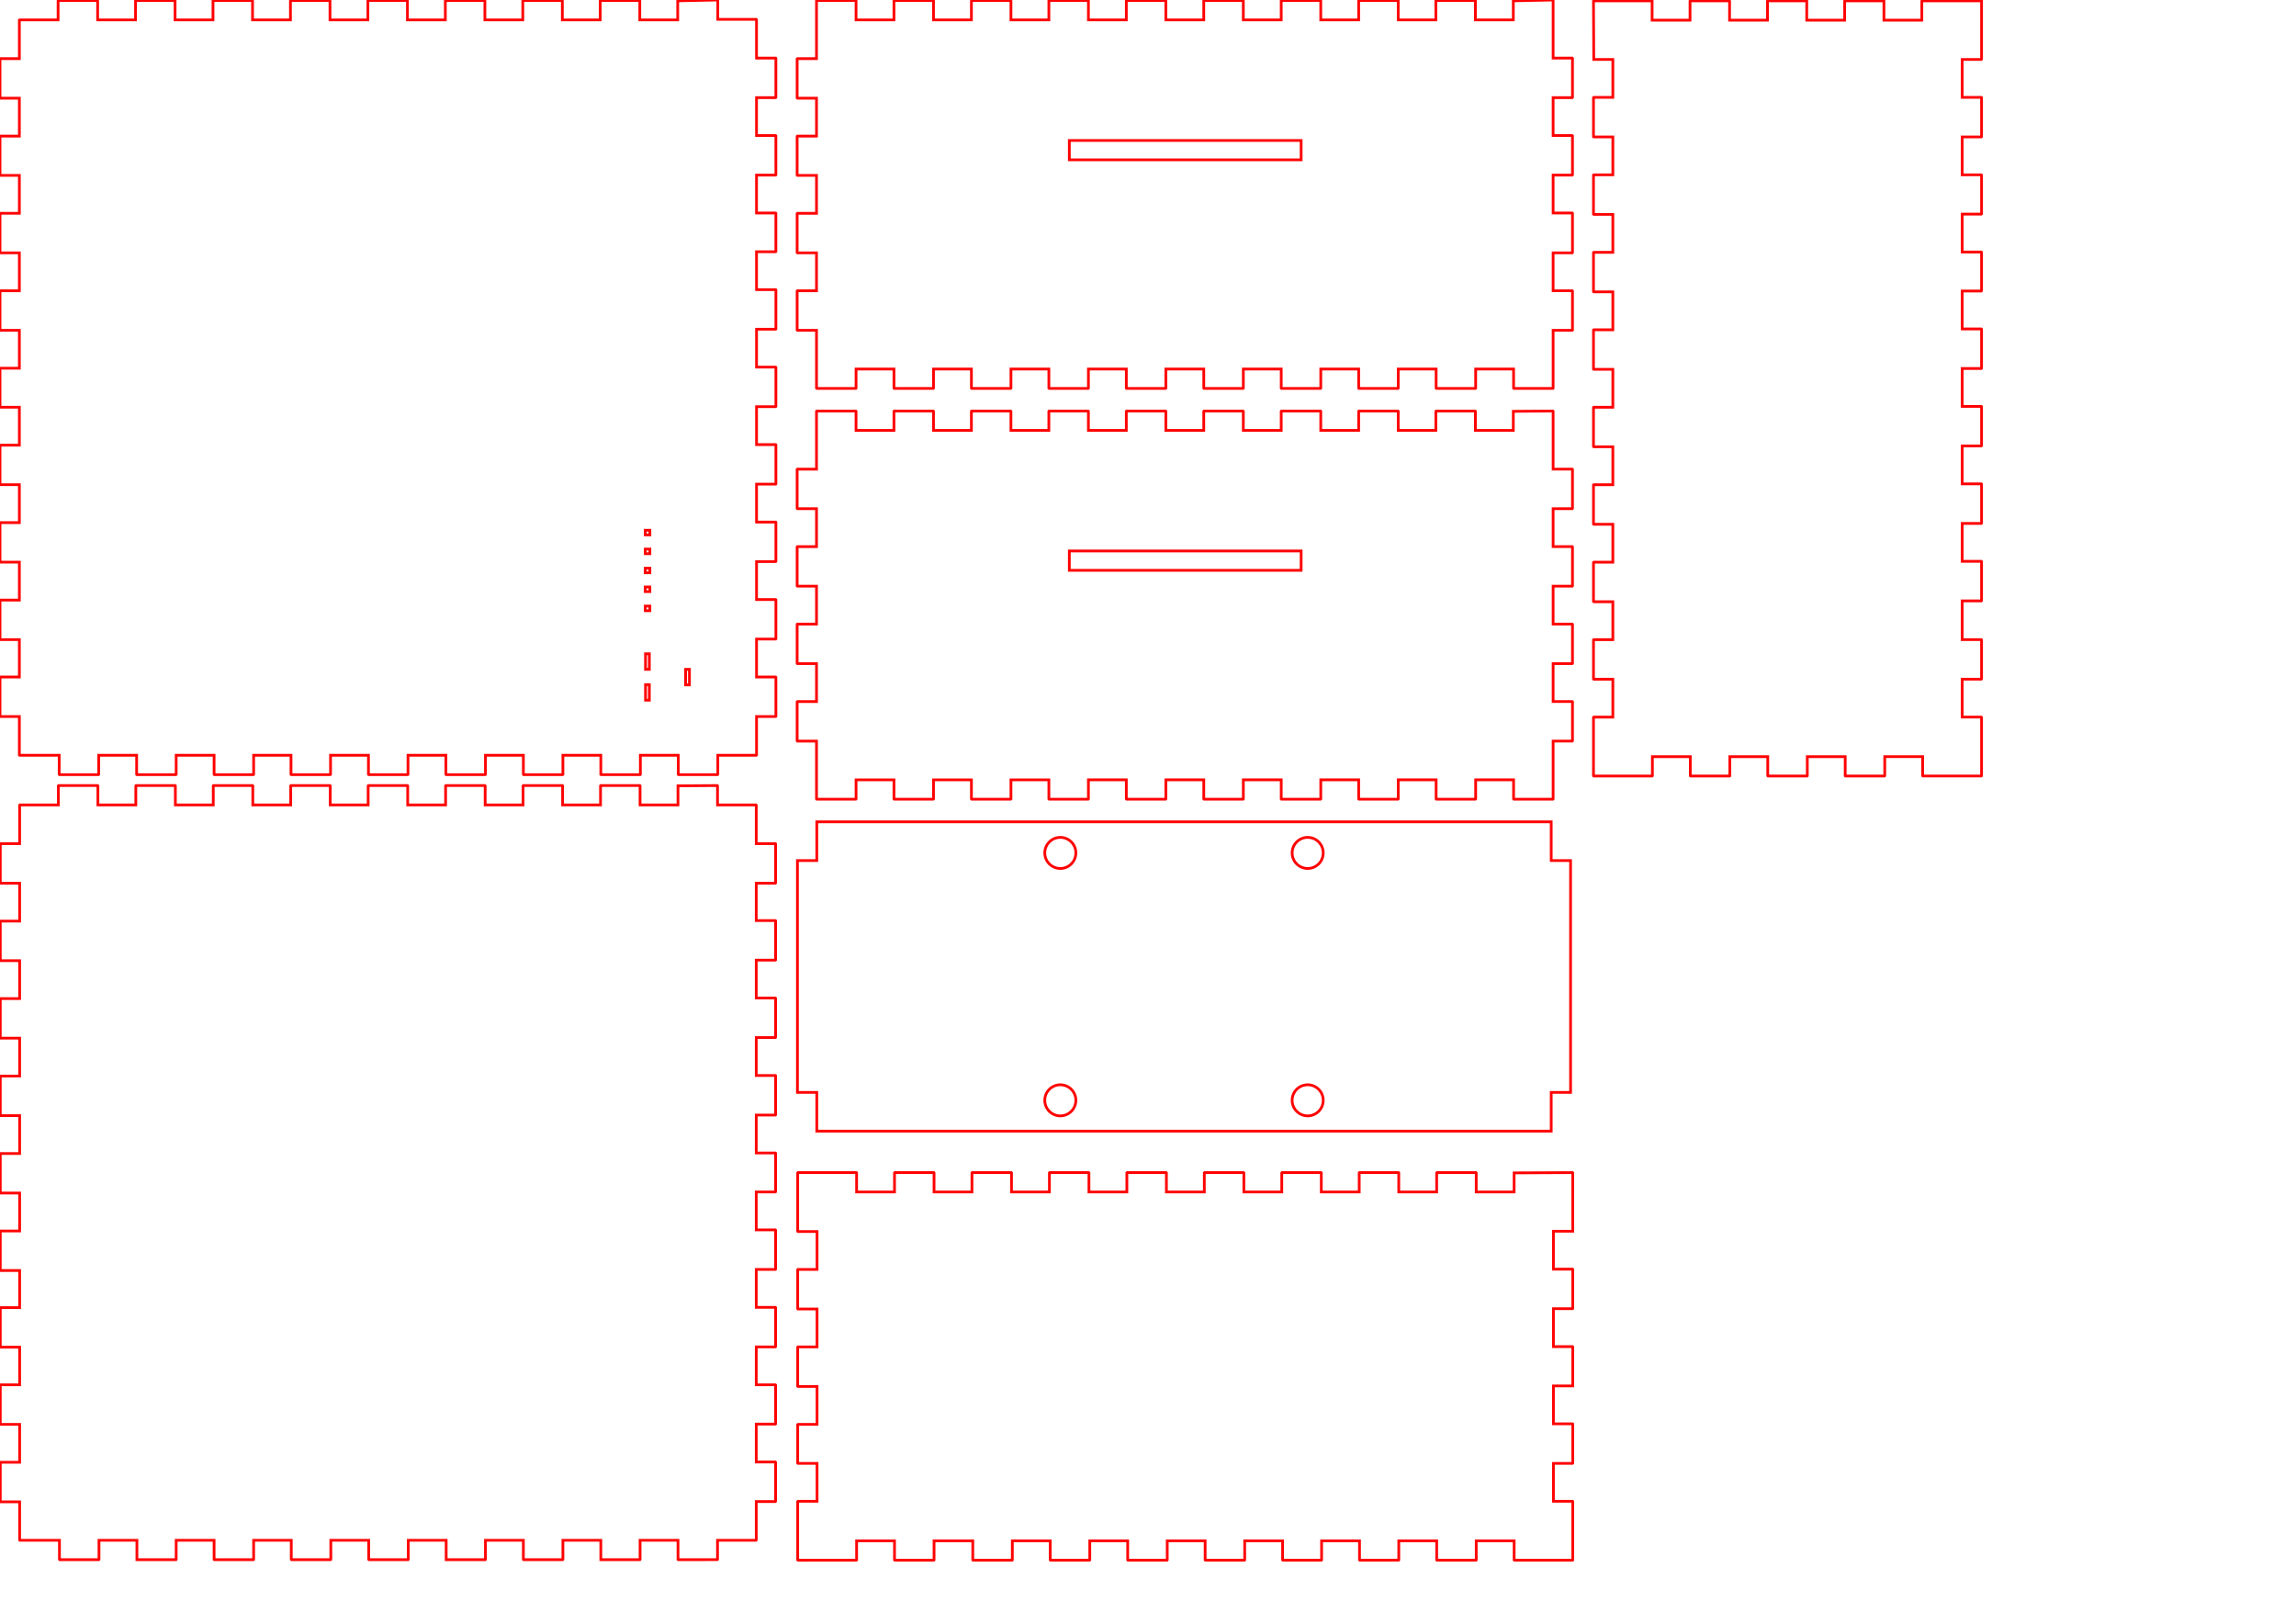 <?xml version="1.0" encoding="utf-8"?>
<!-- Generator: Adobe Illustrator 26.1.0, SVG Export Plug-In . SVG Version: 6.00 Build 0)  -->
<svg version="1.1" id="レイヤー_1" xmlns="http://www.w3.org/2000/svg" xmlns:xlink="http://www.w3.org/1999/xlink" x="0px"
	 y="0px" viewBox="0 0 841.9 595.3" style="enable-background:new 0 0 841.9 595.3;" xml:space="preserve">
<style type="text/css">
	.st0{fill:none;stroke:#FF0000;stroke-linecap:round;stroke-miterlimit:11.339;}
</style>
<path id="front_outsideCutPath" vector-effect="non-scaling-stroke" class="st0" d="M584.4,21.8h7v13.9h-7l-0.1,0.1v14.3l0.1,0.1h7
	v13.9h-7l-0.1,0.1v14.3l0.1,0.1h7v13.9h-7l-0.1,0.1v14.3l0.1,0.1h7v13.9h-7l-0.1,0.1v14.3l0.1,0.1h7v13.9h-7l-0.1,0.1v14.3l0.1,0.1
	h7v13.9h-7l-0.1,0.1v14.3l0.1,0.1h7v13.9h-7l-0.1,0.1v14.3l0.1,0.1h7v13.9h-7l-0.1,0.1v14.3l0.1,0.1h7v13.9h-7l-0.1,0.1v21.4
	l0.1,0.1h21.4l0.1-0.1v-7h13.9v7l0.1,0.1h14.3l0.1-0.1v-7h13.9v7l0.1,0.1h14.3l0.1-0.1v-7h13.9v7l0.1,0.1H691l0.1-0.1v-7H705v7
	l0.1,0.1h21.4l0.1-0.1V263l-0.1-0.1h-7V249h7l0.1-0.1v-14.3l-0.1-0.1h-7v-14.2h7l0.1-0.1v-14.3l-0.1-0.1h-7v-13.9h7l0.1-0.1v-14.3
	l-0.1-0.1h-7v-13.9h7l0.1-0.1v-14.3l-0.1-0.1h-7v-13.9h7l0.1-0.1v-14.3l-0.1-0.1h-7v-13.9h7l0.1-0.1V92.5l-0.1-0.1h-7V78.5h7
	l0.1-0.1V64.2l-0.1-0.1h-7V50.2h7l0.1-0.1V35.8l-0.1-0.1h-7V21.8h7l0.1-0.1V0.4l-0.4-0.1h-21.4l-0.1,0.1v7h-13.9v-7V0.3h-14.3
	l-0.1,0.1v7h-13.9v-7V0.3h-14.3l-0.1,0.1v7h-13.9v-7l-0.1-0.1h-14.3l-0.1,0.1v7h-13.9v-7V0.3h-21.4l-0.1,0.1L584.4,21.8L584.4,21.8z
	"/>
<path id="left_outsideCutPath" vector-effect="non-scaling-stroke" class="st0" d="M554.9,0.3v7H541v-7l-0.1-0.1h-14.3l-0.1,0.1v7
	h-13.8v-7l-0.1-0.1h-14.3l-0.1,0.1v7h-13.9v-7l-0.1-0.1h-14.3l-0.1,0.1v7h-13.9v-7l-0.1-0.1h-14.3l-0.1,0.1v7h-13.9v-7l-0.1-0.1
	h-14.3L413,0.3v7h-13.9v-7L399,0.2h-14.3l-0.1,0.1v7h-13.9v-7l-0.1-0.1h-14.3l-0.1,0.1v7h-13.9v-7l-0.1-0.1h-14.3l-0.1,0.1v7h-13.9
	v-7l-0.1-0.1h-14.3l-0.1,0.1v21.2h-7l-0.1,0.1v14.3l0.1,0.1h7v13.9h-7l-0.1,0.1v14.2l0.1,0.1h7v13.9h-7l-0.1,0.1v14.3l0.1,0.1h7
	v13.9h-7l-0.1,0.1V121l0.1,0.1h7v21.2l0.1,0.1h14.3l0.1-0.1v-7h13.9v7l0.1,0.1h14.3l0.1-0.1v-7h13.9v7l0.1,0.1h14.3l0.1-0.1v-7h13.9
	v7l0.1,0.1H399l0.1-0.1v-7H413v7l0.1,0.1h14.3l0.1-0.1v-7h13.9v7l0.1,0.1h14.3l0.1-0.1v-7h13.9v7l0.1,0.1h14.3l0.1-0.1v-7h13.9v7
	l0.1,0.1h14.3l0.1-0.1v-7h13.9v7l0.1,0.1H541l0.1-0.1v-7H555v7l0.1,0.1h14.3l0.1-0.1v-21.2h7l0.1-0.1v-14.3l-0.1-0.1h-7V92.7h7
	l0.1-0.1V78.2l-0.1-0.1h-7V64.2h7l0.1-0.1V49.8l-0.1-0.1h-7V35.8h7l0.1-0.1V21.4l-0.1-0.1h-7V0.1L569.4,0L554.9,0.3L554.9,0.3z"/>
<path id="top_outsideCutPath" vector-effect="non-scaling-stroke" class="st0" d="M248.5,0.3v7h-13.9v-7l-0.1-0.1h-14.3l-0.1,0.1v7
	h-13.9v-7l-0.1-0.1h-14.3l-0.1,0.1v7h-13.9v-7l-0.1-0.1h-14.3l-0.1,0.1v7h-13.9v-7l-0.1-0.1H135l-0.1,0.1v7H121v-7l-0.1-0.1h-14.3
	l-0.1,0.1v7H92.6v-7l-0.1-0.1H78.2l-0.1,0.1v7H64.2v-7l-0.1-0.1H49.8l-0.1,0.1v7H35.8v-7l-0.1-0.1H21.4l-0.1,0.1v7H7.2L7.1,7.4v14.1
	h-7L0,21.6v14.3L0.1,36h7v13.9h-7L0,50v14.2l0.1,0.1h7v13.9h-7L0,78.3v14.3l0.1,0.1h7v13.9h-7L0,106.7V121l0.1,0.1h7V135h-7L0,135.1
	v14.1l0.1,0.1h7v13.9h-7L0,163.3v14.3l0.1,0.1h7v13.9h-7L0,191.7V206l0.1,0.1h7V220h-7L0,220.1v14.3l0.1,0.1h7v13.7h-7L0,248.3v14.3
	l0.1,0.1h7v14.1l0.1,0.1h14.5v7l0.1,0.1h14.3l0.1-0.1v-7h13.9v7l0.1,0.1h14.3l0.1-0.1v-7h13.9v7l0.1,0.1h14.3l0.1-0.1v-7h13.7v7
	l0.1,0.1h14.3l0.1-0.1v-7h13.9v7l0.1,0.1h14.3l0.1-0.1v-7h13.9v7l0.1,0.1h14.3l0.1-0.1v-7h13.9v7l0.1,0.1h14.3l0.1-0.1v-7h13.9v7
	l0.1,0.1h14.3l0.1-0.1v-7h13.9v7l0.1,0.1h14.3l0.1-0.1v-7h14.1l0.1-0.1v-14.1h7l0.1-0.1v-14.3l-0.1-0.1h-7v-13.9h7l0.1-0.1v-14.3
	l-0.1-0.1h-7v-13.9h7l0.1-0.1v-14.3l-0.1-0.1h-7v-13.9h7l0.1-0.1v-14.3l-0.1-0.1h-7v-13.9h7l0.1-0.1v-14.3l-0.1-0.1h-7v-13.9h7
	l0.1-0.1v-14.3l-0.1-0.1h-7V92.3h7l0.1-0.1v-14l-0.1-0.1h-7V64.2h7l0.1-0.1V49.8l-0.1-0.1h-7V35.8h7l0.1-0.1V21.4l-0.1-0.1h-7V7.2
	l-0.1-0.1h-14.1v-7L263.1,0L248.5,0.3L248.5,0.3z"/>
<path id="back_outsideCutPath" vector-effect="non-scaling-stroke" class="st0" d="M555.2,430v7h-13.9v-7l-0.1-0.1h-14.3l-0.1,0.1v7
	h-13.9v-7l-0.1-0.1h-14.3l-0.1,0.1v7h-13.9v-7l-0.1-0.1h-14.3L470,430v7h-13.9v-7l-0.1-0.1h-14.3l-0.1,0.1v7h-13.9v-7l-0.1-0.1
	h-14.3l-0.1,0.1v7h-13.9v-7l-0.1-0.1h-14.3l-0.1,0.1v7h-13.9v-7l-0.1-0.1h-14.3l-0.1,0.1v7h-13.9v-7l-0.1-0.1h-14.3L328,430v7h-13.9
	v-7l-0.1-0.1h-21.4l-0.1,0.1v21.4l0.1,0.1h7v13.9h-7l-0.1,0.1v14.3l0.1,0.1h7v13.9h-7l-0.1,0.1v14.3l0.1,0.1h7v13.9h-7l-0.1,0.1
	v14.1l0.1,0.1h7v13.9h-7l-0.1,0.1v21.4l0.1,0.1H314l0.1-0.1v-7H328v7l0.1,0.1h14.3l0.1-0.1v-7h14.2v7l0.1,0.1h14.3l0.1-0.1v-7h13.9
	v7l0.1,0.1h14.3l0.1-0.1v-7h13.9v7l0.1,0.1h14.3l0.1-0.1v-7h13.9v7l0.1,0.1h14.3l0.1-0.1v-7h13.9v7l0.1,0.1h14.1l0.1-0.1v-7h13.9v7
	l0.1,0.1h14.2l0.1-0.1v-7h13.9v7l0.1,0.1h14.3l0.1-0.1v-7h13.9v7l0.1,0.1h21.3l0.1-0.1v-21.4l-0.1-0.1h-7v-13.9h7l0.1-0.1v-14.3
	l-0.1-0.1h-7v-13.9h7h0.1v-14.3l-0.1-0.1h-7v-13.9h7l0.1-0.1v-14.3l-0.1-0.1h-7v-13.9h7h0.1V430l-0.1-0.1L555.2,430L555.2,430z"/>
<path id="right_outsideCutPath" vector-effect="non-scaling-stroke" class="st0" d="M554.9,150.8v7H541v-7l-0.1-0.1h-14.3l-0.1,0.1
	v7h-13.8v-7l-0.1-0.1h-14.3l-0.1,0.1v7h-13.9v-7l-0.1-0.1h-14.3l-0.1,0.1v7h-13.9v-7l-0.1-0.1h-14.3l-0.1,0.1v7h-13.9v-7l-0.1-0.1
	h-14.3l-0.1,0.1v7h-13.9v-7l-0.1-0.1h-14.3l-0.1,0.1v7h-13.9v-7l-0.1-0.1h-14.3l-0.1,0.1v7h-13.9v-7l-0.1-0.1h-14.3l-0.1,0.1v7
	h-13.9v-7l-0.1-0.1h-14.3l-0.1,0.1V172h-7l-0.1,0.1v14.3l0.1,0.1h7v13.9h-7l-0.1,0.1v14.3l0.1,0.1h7v13.9h-7l-0.1,0.1v14.3l0.1,0.1
	h7v13.9h-7l-0.1,0.1v14.3l0.1,0.1h7v21.2l0.1,0.1h14.3l0.1-0.1v-7h13.9v7l0.1,0.1h14.3l0.1-0.1v-7h13.9v7l0.1,0.1h14.3l0.1-0.1v-7
	h13.9v7l0.1,0.1H399l0.1-0.1v-7H413v7l0.1,0.1h14.3l0.1-0.1v-7h13.9v7l0.1,0.1h14.3l0.1-0.1v-7h13.9v7l0.1,0.1h14.3l0.1-0.1v-7h13.9
	v7l0.1,0.1h14.3l0.1-0.1v-7h13.9v7l0.1,0.1H541l0.1-0.1v-7H555v7l0.1,0.1h14.3l0.1-0.1v-21.2h7l0.1-0.1v-14.3l-0.1-0.1h-7v-13.9h7
	l0.1-0.1v-14.3l-0.1-0.1h-7v-13.9h7l0.1-0.1v-14.3l-0.1-0.1h-7v-13.9h7l0.1-0.1v-14.3l-0.1-0.1h-7v-21.2l-0.1-0.1L554.9,150.8
	L554.9,150.8z"/>
<path id="bottom_outsideCutPath" vector-effect="non-scaling-stroke" class="st0" d="M248.6,288.1v7h-13.9v-7l-0.1-0.1h-14.3
	l-0.1,0.1v7h-13.9v-7l-0.1-0.1h-14.3l-0.1,0.1v7h-13.9v-7l-0.1-0.1h-14.3l-0.1,0.1v7h-13.9v-7l-0.1-0.1h-14.3l-0.1,0.1v7h-13.9v-7
	L121,288h-14.3l-0.1,0.1v7H92.7v-7l-0.1-0.1H78.3l-0.1,0.1v7H64.3v-7l-0.1-0.1H49.9l-0.1,0.1v7H35.9v-7l-0.1-0.1H21.5l-0.1,0.1v7
	H7.3l-0.1,0.1v14.1h-7l-0.1,0.1v14.3l0.1,0.1h7v13.9h-7l-0.1,0.1v14.3l0.1,0.1h7v13.9h-7l-0.1,0.1v14.3l0.1,0.1h7v13.9h-7l-0.1,0.1
	v14.3l0.1,0.1h7v13.9h-7L0.1,423v14.3l0.1,0.1h7v13.9h-7l-0.1,0.1v14.3l0.1,0.1h7v13.6h-7l-0.1,0.1v14.3l0.1,0.1h7v13.8h-7l-0.1,0.1
	v14.3l0.1,0.1h7v13.9h-7l-0.1,0.1v14.3l0.1,0.1h7v14l0.1,0.1h14.5v7l0.1,0.1h14.3l0.1-0.1v-7h13.9v7v0.1h14.3l0.1-0.1v-7h13.9v7
	l0.1,0.1h14.3l0.1-0.1v-7h13.8v7l0.1,0.1h14.3l0.1-0.1v-7h13.9v7l0.1,0.1h14.3l0.1-0.1v-7h13.9v7v0.1h14.3l0.1-0.1v-7h13.9v7
	l0.1,0.1h14.3l0.1-0.1v-7h13.9v7v0.1h14.3l0.1-0.1v-7h13.9v7l0.1,0.1H263l0.1-0.1v-7h14.1l0.1-0.1v-14.1h7l0.1-0.1v-14.3l-0.1-0.1
	h-7v-13.9h7l0.1-0.1v-14.2l-0.1-0.1h-7v-13.9h7l0.1-0.1v-14.3l-0.1-0.1h-7v-13.9h7l0.1-0.1V451l-0.1-0.1h-7V437h7l0.1-0.1v-14.1
	l-0.1-0.1h-7v-13.9h7l0.1-0.1v-14.3l-0.1-0.1h-7v-13.9h7l0.1-0.1V366l-0.1-0.1h-7V352h7l0.1-0.1v-14.3l-0.1-0.1h-7v-13.7h7l0.1-0.1
	v-14.3l-0.1-0.1h-7v-14.1l-0.1-0.1h-14.1v-7L263,288L248.6,288.1L248.6,288.1z"/>
<rect x="392.1" y="202" class="st0" width="85" height="7.1"/>
<rect x="392.1" y="51.5" class="st0" width="85" height="7.1"/>
<g>
	<polygon class="st0" points="568.8,301.3 299.5,301.3 299.5,315.5 292.4,315.5 292.4,400.5 299.5,400.5 299.5,414.7 568.8,414.7 
		568.8,400.5 575.9,400.5 575.9,315.5 568.8,315.5 	"/>
	<circle class="st0" cx="388.8" cy="312.7" r="5.7"/>
	<circle class="st0" cx="479.5" cy="312.7" r="5.7"/>
	<circle class="st0" cx="388.8" cy="403.4" r="5.7"/>
	<circle class="st0" cx="479.5" cy="403.4" r="5.7"/>
</g>
<g>
	<rect x="236.7" y="251" class="st0" width="1.4" height="5.7"/>
	<rect x="236.7" y="239.7" class="st0" width="1.4" height="5.7"/>
	<rect x="251.4" y="245.4" class="st0" width="1.4" height="5.7"/>
</g>
<g>
	<rect x="236.6" y="194.4" class="st0" width="1.7" height="1.7"/>
	<rect x="236.6" y="201.3" class="st0" width="1.7" height="1.7"/>
	<rect x="236.6" y="208.3" class="st0" width="1.7" height="1.7"/>
	<rect x="236.6" y="215.2" class="st0" width="1.7" height="1.7"/>
	<rect x="236.6" y="222.2" class="st0" width="1.7" height="1.7"/>
</g>
</svg>
